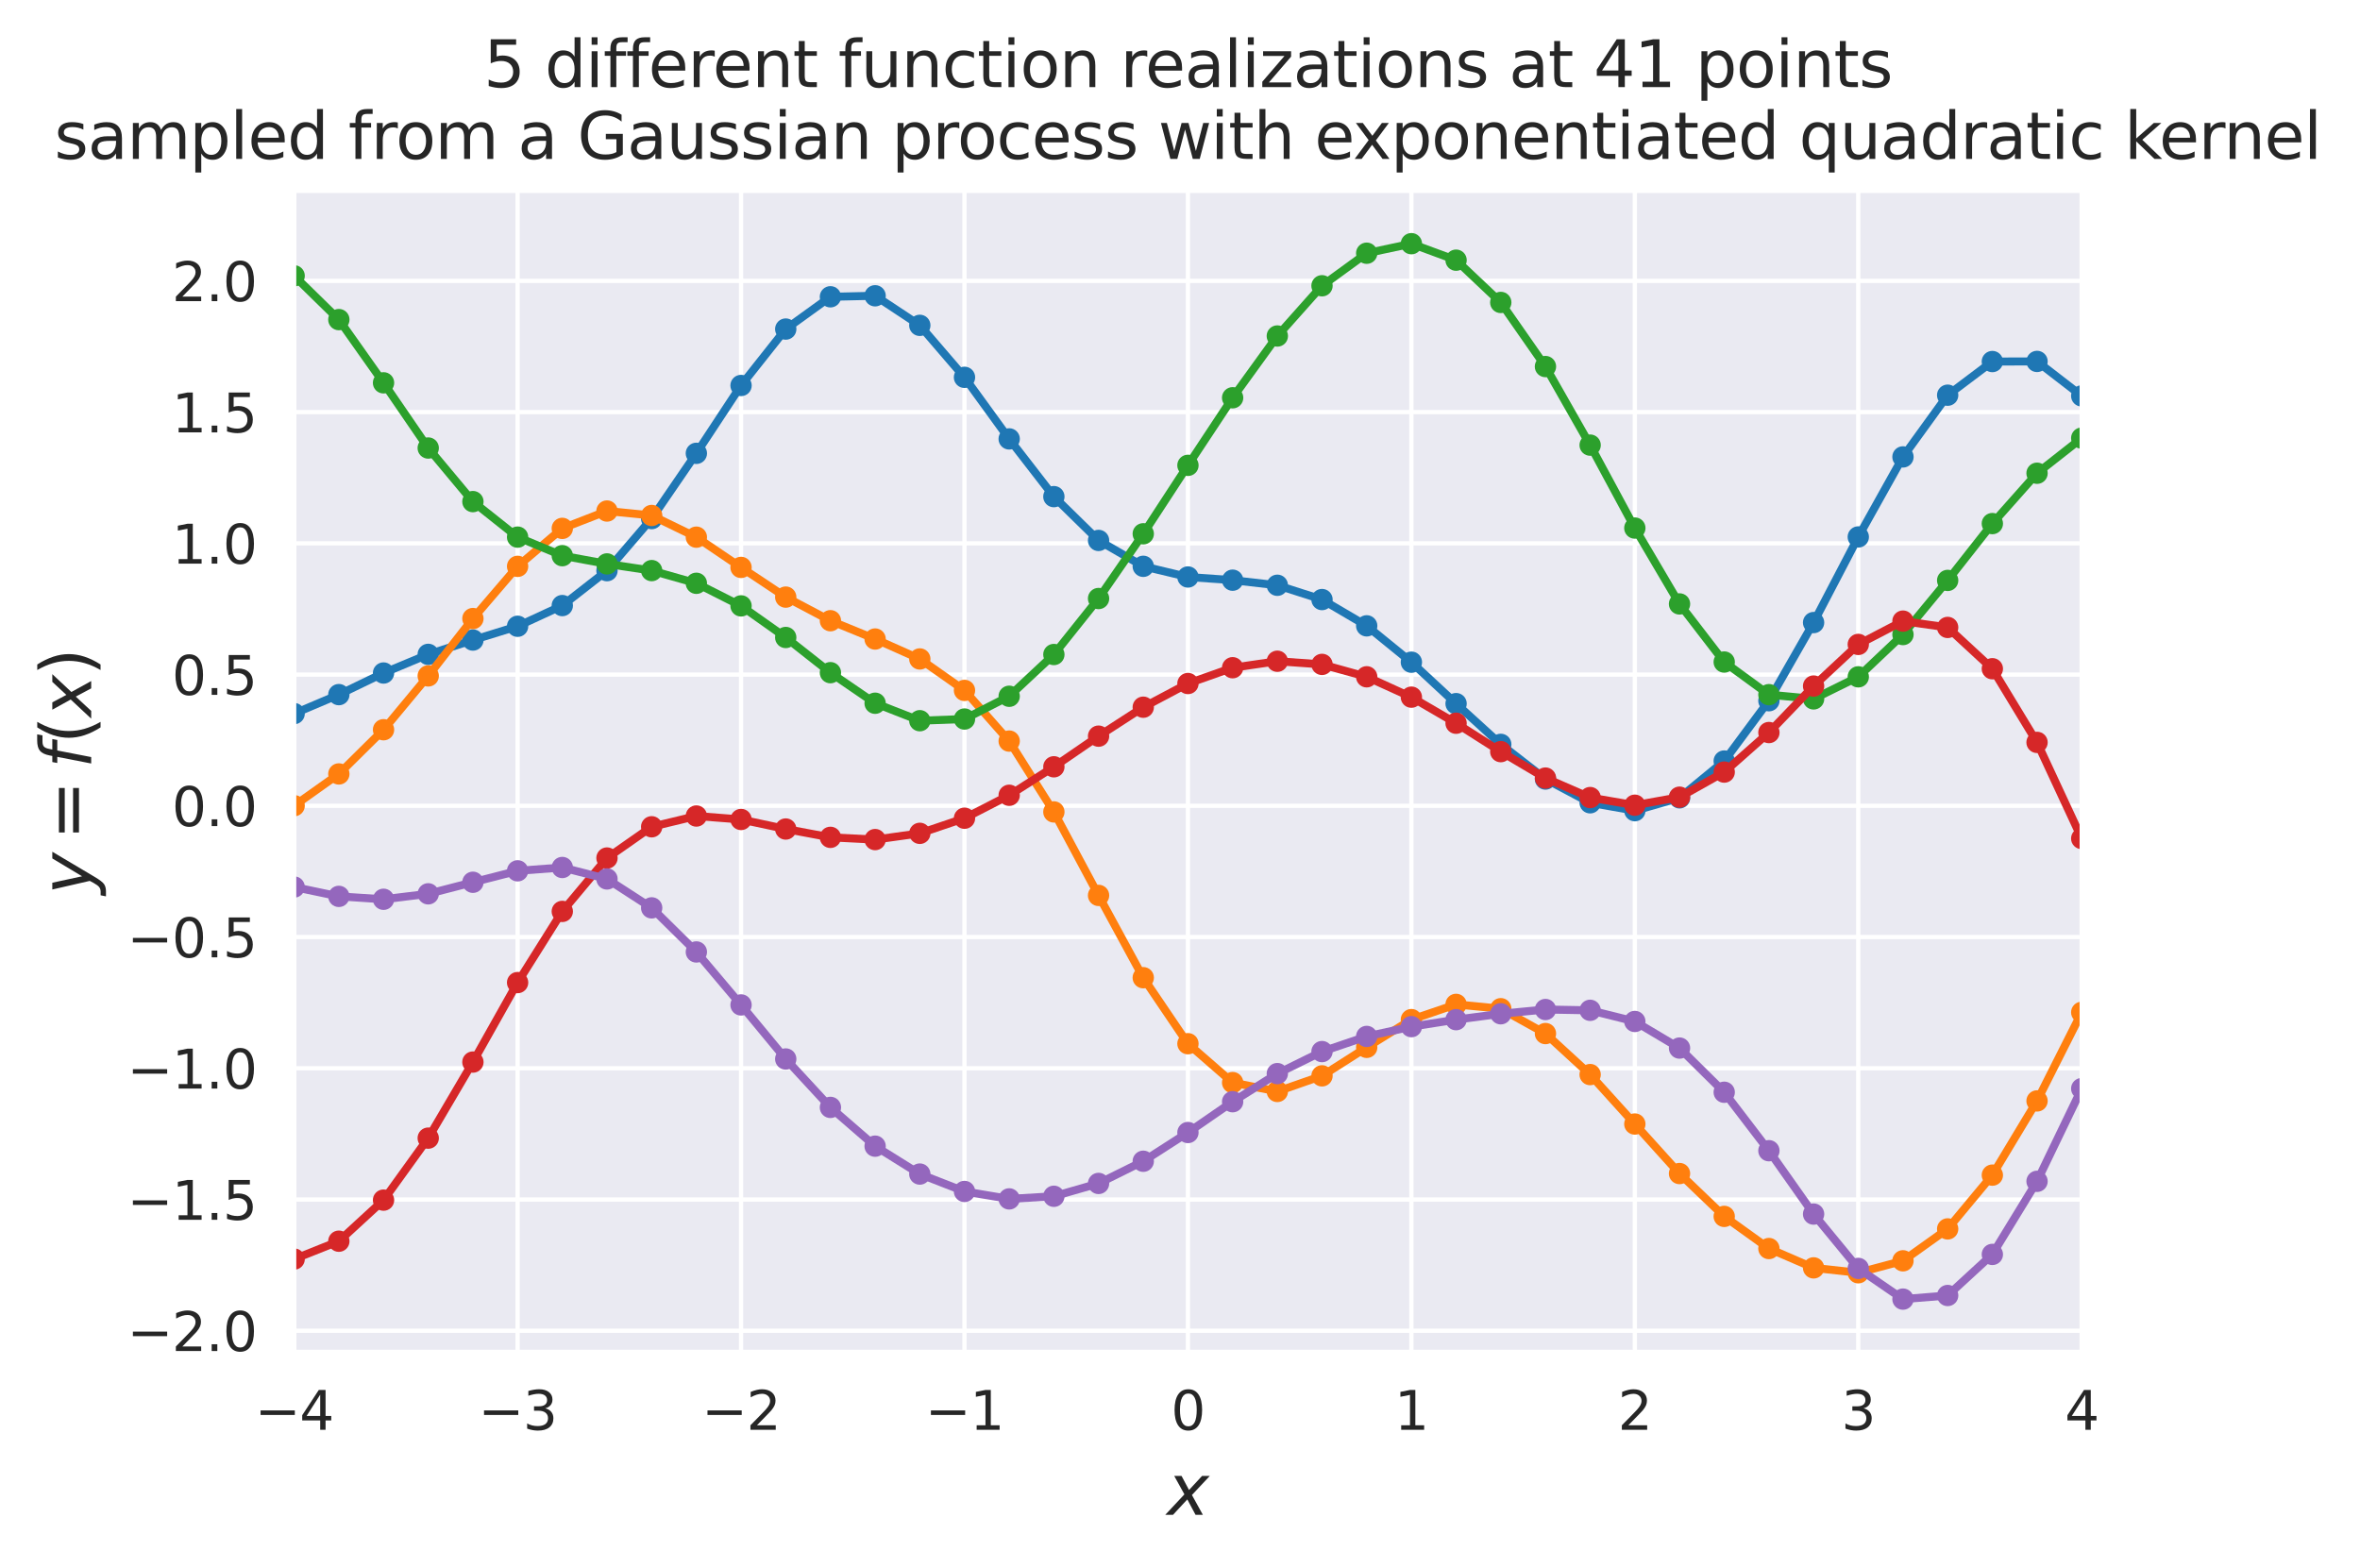 <?xml version="1.0" encoding="utf-8" standalone="no"?>
<!DOCTYPE svg PUBLIC "-//W3C//DTD SVG 1.1//EN"
  "http://www.w3.org/Graphics/SVG/1.1/DTD/svg11.dtd">
<svg height="293.655pt" version="1.1" viewBox="0 0 442.011 293.655" width="442.011pt" xmlns="http://www.w3.org/2000/svg" xmlns:xlink="http://www.w3.org/1999/xlink">
 <defs>
  <style type="text/css">*{stroke-linecap:butt;stroke-linejoin:round;}</style>
 </defs>
 <g id="figure_1">
  <g id="patch_1">
   <path d="M 0 293.655 
L 442.011 293.655 
L 442.011 0 
L 0 0 
z
" style="fill:#ffffff;"/>
  </g>
  <g id="axes_1">
   <g id="patch_2">
    <path d="M 55.093 253.196 
L 389.893 253.196 
L 389.893 35.755 
L 55.093 35.755 
z
" style="fill:#eaeaf2;"/>
   </g>
   <g id="matplotlib.axis_1">
    <g id="xtick_1">
     <g id="line2d_1">
      <path clip-path="url(#p1fde385984)" d="M 55.093 253.196 
L 55.093 35.755 
" style="fill:none;stroke:#ffffff;stroke-linecap:round;stroke-width:0.8;"/>
     </g>
     <g id="text_1">
      <!-- −4 -->
      <g style="fill:#262626;" transform="translate(47.722 267.794)scale(0.1 -0.1)">
       <defs>
        <path d="M 678 2272 
L 4684 2272 
L 4684 1741 
L 678 1741 
L 678 2272 
z
" id="DejaVuSans-2212" transform="scale(0.016)"/>
        <path d="M 2419 4116 
L 825 1625 
L 2419 1625 
L 2419 4116 
z
M 2253 4666 
L 3047 4666 
L 3047 1625 
L 3713 1625 
L 3713 1100 
L 3047 1100 
L 3047 0 
L 2419 0 
L 2419 1100 
L 313 1100 
L 313 1709 
L 2253 4666 
z
" id="DejaVuSans-34" transform="scale(0.016)"/>
       </defs>
       <use xlink:href="#DejaVuSans-2212"/>
       <use x="83.789" xlink:href="#DejaVuSans-34"/>
      </g>
     </g>
    </g>
    <g id="xtick_2">
     <g id="line2d_2">
      <path clip-path="url(#p1fde385984)" d="M 96.943 253.196 
L 96.943 35.755 
" style="fill:none;stroke:#ffffff;stroke-linecap:round;stroke-width:0.8;"/>
     </g>
     <g id="text_2">
      <!-- −3 -->
      <g style="fill:#262626;" transform="translate(89.572 267.794)scale(0.1 -0.1)">
       <defs>
        <path d="M 2597 2516 
Q 3050 2419 3304 2112 
Q 3559 1806 3559 1356 
Q 3559 666 3084 287 
Q 2609 -91 1734 -91 
Q 1441 -91 1130 -33 
Q 819 25 488 141 
L 488 750 
Q 750 597 1062 519 
Q 1375 441 1716 441 
Q 2309 441 2620 675 
Q 2931 909 2931 1356 
Q 2931 1769 2642 2001 
Q 2353 2234 1838 2234 
L 1294 2234 
L 1294 2753 
L 1863 2753 
Q 2328 2753 2575 2939 
Q 2822 3125 2822 3475 
Q 2822 3834 2567 4026 
Q 2313 4219 1838 4219 
Q 1578 4219 1281 4162 
Q 984 4106 628 3988 
L 628 4550 
Q 988 4650 1302 4700 
Q 1616 4750 1894 4750 
Q 2613 4750 3031 4423 
Q 3450 4097 3450 3541 
Q 3450 3153 3228 2886 
Q 3006 2619 2597 2516 
z
" id="DejaVuSans-33" transform="scale(0.016)"/>
       </defs>
       <use xlink:href="#DejaVuSans-2212"/>
       <use x="83.789" xlink:href="#DejaVuSans-33"/>
      </g>
     </g>
    </g>
    <g id="xtick_3">
     <g id="line2d_3">
      <path clip-path="url(#p1fde385984)" d="M 138.793 253.196 
L 138.793 35.755 
" style="fill:none;stroke:#ffffff;stroke-linecap:round;stroke-width:0.8;"/>
     </g>
     <g id="text_3">
      <!-- −2 -->
      <g style="fill:#262626;" transform="translate(131.422 267.794)scale(0.1 -0.1)">
       <defs>
        <path d="M 1228 531 
L 3431 531 
L 3431 0 
L 469 0 
L 469 531 
Q 828 903 1448 1529 
Q 2069 2156 2228 2338 
Q 2531 2678 2651 2914 
Q 2772 3150 2772 3378 
Q 2772 3750 2511 3984 
Q 2250 4219 1831 4219 
Q 1534 4219 1204 4116 
Q 875 4013 500 3803 
L 500 4441 
Q 881 4594 1212 4672 
Q 1544 4750 1819 4750 
Q 2544 4750 2975 4387 
Q 3406 4025 3406 3419 
Q 3406 3131 3298 2873 
Q 3191 2616 2906 2266 
Q 2828 2175 2409 1742 
Q 1991 1309 1228 531 
z
" id="DejaVuSans-32" transform="scale(0.016)"/>
       </defs>
       <use xlink:href="#DejaVuSans-2212"/>
       <use x="83.789" xlink:href="#DejaVuSans-32"/>
      </g>
     </g>
    </g>
    <g id="xtick_4">
     <g id="line2d_4">
      <path clip-path="url(#p1fde385984)" d="M 180.643 253.196 
L 180.643 35.755 
" style="fill:none;stroke:#ffffff;stroke-linecap:round;stroke-width:0.8;"/>
     </g>
     <g id="text_4">
      <!-- −1 -->
      <g style="fill:#262626;" transform="translate(173.272 267.794)scale(0.1 -0.1)">
       <defs>
        <path d="M 794 531 
L 1825 531 
L 1825 4091 
L 703 3866 
L 703 4441 
L 1819 4666 
L 2450 4666 
L 2450 531 
L 3481 531 
L 3481 0 
L 794 0 
L 794 531 
z
" id="DejaVuSans-31" transform="scale(0.016)"/>
       </defs>
       <use xlink:href="#DejaVuSans-2212"/>
       <use x="83.789" xlink:href="#DejaVuSans-31"/>
      </g>
     </g>
    </g>
    <g id="xtick_5">
     <g id="line2d_5">
      <path clip-path="url(#p1fde385984)" d="M 222.493 253.196 
L 222.493 35.755 
" style="fill:none;stroke:#ffffff;stroke-linecap:round;stroke-width:0.8;"/>
     </g>
     <g id="text_5">
      <!-- 0 -->
      <g style="fill:#262626;" transform="translate(219.312 267.794)scale(0.1 -0.1)">
       <defs>
        <path d="M 2034 4250 
Q 1547 4250 1301 3770 
Q 1056 3291 1056 2328 
Q 1056 1369 1301 889 
Q 1547 409 2034 409 
Q 2525 409 2770 889 
Q 3016 1369 3016 2328 
Q 3016 3291 2770 3770 
Q 2525 4250 2034 4250 
z
M 2034 4750 
Q 2819 4750 3233 4129 
Q 3647 3509 3647 2328 
Q 3647 1150 3233 529 
Q 2819 -91 2034 -91 
Q 1250 -91 836 529 
Q 422 1150 422 2328 
Q 422 3509 836 4129 
Q 1250 4750 2034 4750 
z
" id="DejaVuSans-30" transform="scale(0.016)"/>
       </defs>
       <use xlink:href="#DejaVuSans-30"/>
      </g>
     </g>
    </g>
    <g id="xtick_6">
     <g id="line2d_6">
      <path clip-path="url(#p1fde385984)" d="M 264.343 253.196 
L 264.343 35.755 
" style="fill:none;stroke:#ffffff;stroke-linecap:round;stroke-width:0.8;"/>
     </g>
     <g id="text_6">
      <!-- 1 -->
      <g style="fill:#262626;" transform="translate(261.162 267.794)scale(0.1 -0.1)">
       <use xlink:href="#DejaVuSans-31"/>
      </g>
     </g>
    </g>
    <g id="xtick_7">
     <g id="line2d_7">
      <path clip-path="url(#p1fde385984)" d="M 306.193 253.196 
L 306.193 35.755 
" style="fill:none;stroke:#ffffff;stroke-linecap:round;stroke-width:0.8;"/>
     </g>
     <g id="text_7">
      <!-- 2 -->
      <g style="fill:#262626;" transform="translate(303.012 267.794)scale(0.1 -0.1)">
       <use xlink:href="#DejaVuSans-32"/>
      </g>
     </g>
    </g>
    <g id="xtick_8">
     <g id="line2d_8">
      <path clip-path="url(#p1fde385984)" d="M 348.043 253.196 
L 348.043 35.755 
" style="fill:none;stroke:#ffffff;stroke-linecap:round;stroke-width:0.8;"/>
     </g>
     <g id="text_8">
      <!-- 3 -->
      <g style="fill:#262626;" transform="translate(344.862 267.794)scale(0.1 -0.1)">
       <use xlink:href="#DejaVuSans-33"/>
      </g>
     </g>
    </g>
    <g id="xtick_9">
     <g id="line2d_9">
      <path clip-path="url(#p1fde385984)" d="M 389.893 253.196 
L 389.893 35.755 
" style="fill:none;stroke:#ffffff;stroke-linecap:round;stroke-width:0.8;"/>
     </g>
     <g id="text_9">
      <!-- 4 -->
      <g style="fill:#262626;" transform="translate(386.712 267.794)scale(0.1 -0.1)">
       <use xlink:href="#DejaVuSans-34"/>
      </g>
     </g>
    </g>
    <g id="text_10">
     <!-- $x$ -->
     <g style="fill:#262626;" transform="translate(218.593 283.752)scale(0.13 -0.13)">
      <defs>
       <path d="M 3841 3500 
L 2234 1784 
L 3219 0 
L 2559 0 
L 1819 1388 
L 531 0 
L -166 0 
L 1556 1844 
L 641 3500 
L 1300 3500 
L 1972 2234 
L 3144 3500 
L 3841 3500 
z
" id="DejaVuSans-Oblique-78" transform="scale(0.016)"/>
      </defs>
      <use transform="translate(0 0.312)" xlink:href="#DejaVuSans-Oblique-78"/>
     </g>
    </g>
   </g>
   <g id="matplotlib.axis_2">
    <g id="ytick_1">
     <g id="line2d_10">
      <path clip-path="url(#p1fde385984)" d="M 55.093 249.235 
L 389.893 249.235 
" style="fill:none;stroke:#ffffff;stroke-linecap:round;stroke-width:0.8;"/>
     </g>
     <g id="text_11">
      <!-- −2.0 -->
      <g style="fill:#262626;" transform="translate(23.81 253.034)scale(0.1 -0.1)">
       <defs>
        <path d="M 684 794 
L 1344 794 
L 1344 0 
L 684 0 
L 684 794 
z
" id="DejaVuSans-2e" transform="scale(0.016)"/>
       </defs>
       <use xlink:href="#DejaVuSans-2212"/>
       <use x="83.789" xlink:href="#DejaVuSans-32"/>
       <use x="147.412" xlink:href="#DejaVuSans-2e"/>
       <use x="179.199" xlink:href="#DejaVuSans-30"/>
      </g>
     </g>
    </g>
    <g id="ytick_2">
     <g id="line2d_11">
      <path clip-path="url(#p1fde385984)" d="M 55.093 224.656 
L 389.893 224.656 
" style="fill:none;stroke:#ffffff;stroke-linecap:round;stroke-width:0.8;"/>
     </g>
     <g id="text_12">
      <!-- −1.5 -->
      <g style="fill:#262626;" transform="translate(23.81 228.455)scale(0.1 -0.1)">
       <defs>
        <path d="M 691 4666 
L 3169 4666 
L 3169 4134 
L 1269 4134 
L 1269 2991 
Q 1406 3038 1543 3061 
Q 1681 3084 1819 3084 
Q 2600 3084 3056 2656 
Q 3513 2228 3513 1497 
Q 3513 744 3044 326 
Q 2575 -91 1722 -91 
Q 1428 -91 1123 -41 
Q 819 9 494 109 
L 494 744 
Q 775 591 1075 516 
Q 1375 441 1709 441 
Q 2250 441 2565 725 
Q 2881 1009 2881 1497 
Q 2881 1984 2565 2268 
Q 2250 2553 1709 2553 
Q 1456 2553 1204 2497 
Q 953 2441 691 2322 
L 691 4666 
z
" id="DejaVuSans-35" transform="scale(0.016)"/>
       </defs>
       <use xlink:href="#DejaVuSans-2212"/>
       <use x="83.789" xlink:href="#DejaVuSans-31"/>
       <use x="147.412" xlink:href="#DejaVuSans-2e"/>
       <use x="179.199" xlink:href="#DejaVuSans-35"/>
      </g>
     </g>
    </g>
    <g id="ytick_3">
     <g id="line2d_12">
      <path clip-path="url(#p1fde385984)" d="M 55.093 200.077 
L 389.893 200.077 
" style="fill:none;stroke:#ffffff;stroke-linecap:round;stroke-width:0.8;"/>
     </g>
     <g id="text_13">
      <!-- −1.0 -->
      <g style="fill:#262626;" transform="translate(23.81 203.876)scale(0.1 -0.1)">
       <use xlink:href="#DejaVuSans-2212"/>
       <use x="83.789" xlink:href="#DejaVuSans-31"/>
       <use x="147.412" xlink:href="#DejaVuSans-2e"/>
       <use x="179.199" xlink:href="#DejaVuSans-30"/>
      </g>
     </g>
    </g>
    <g id="ytick_4">
     <g id="line2d_13">
      <path clip-path="url(#p1fde385984)" d="M 55.093 175.498 
L 389.893 175.498 
" style="fill:none;stroke:#ffffff;stroke-linecap:round;stroke-width:0.8;"/>
     </g>
     <g id="text_14">
      <!-- −0.5 -->
      <g style="fill:#262626;" transform="translate(23.81 179.298)scale(0.1 -0.1)">
       <use xlink:href="#DejaVuSans-2212"/>
       <use x="83.789" xlink:href="#DejaVuSans-30"/>
       <use x="147.412" xlink:href="#DejaVuSans-2e"/>
       <use x="179.199" xlink:href="#DejaVuSans-35"/>
      </g>
     </g>
    </g>
    <g id="ytick_5">
     <g id="line2d_14">
      <path clip-path="url(#p1fde385984)" d="M 55.093 150.919 
L 389.893 150.919 
" style="fill:none;stroke:#ffffff;stroke-linecap:round;stroke-width:0.8;"/>
     </g>
     <g id="text_15">
      <!-- 0.0 -->
      <g style="fill:#262626;" transform="translate(32.19 154.719)scale(0.1 -0.1)">
       <use xlink:href="#DejaVuSans-30"/>
       <use x="63.623" xlink:href="#DejaVuSans-2e"/>
       <use x="95.41" xlink:href="#DejaVuSans-30"/>
      </g>
     </g>
    </g>
    <g id="ytick_6">
     <g id="line2d_15">
      <path clip-path="url(#p1fde385984)" d="M 55.093 126.341 
L 389.893 126.341 
" style="fill:none;stroke:#ffffff;stroke-linecap:round;stroke-width:0.8;"/>
     </g>
     <g id="text_16">
      <!-- 0.5 -->
      <g style="fill:#262626;" transform="translate(32.19 130.14)scale(0.1 -0.1)">
       <use xlink:href="#DejaVuSans-30"/>
       <use x="63.623" xlink:href="#DejaVuSans-2e"/>
       <use x="95.41" xlink:href="#DejaVuSans-35"/>
      </g>
     </g>
    </g>
    <g id="ytick_7">
     <g id="line2d_16">
      <path clip-path="url(#p1fde385984)" d="M 55.093 101.762 
L 389.893 101.762 
" style="fill:none;stroke:#ffffff;stroke-linecap:round;stroke-width:0.8;"/>
     </g>
     <g id="text_17">
      <!-- 1.0 -->
      <g style="fill:#262626;" transform="translate(32.19 105.561)scale(0.1 -0.1)">
       <use xlink:href="#DejaVuSans-31"/>
       <use x="63.623" xlink:href="#DejaVuSans-2e"/>
       <use x="95.41" xlink:href="#DejaVuSans-30"/>
      </g>
     </g>
    </g>
    <g id="ytick_8">
     <g id="line2d_17">
      <path clip-path="url(#p1fde385984)" d="M 55.093 77.183 
L 389.893 77.183 
" style="fill:none;stroke:#ffffff;stroke-linecap:round;stroke-width:0.8;"/>
     </g>
     <g id="text_18">
      <!-- 1.5 -->
      <g style="fill:#262626;" transform="translate(32.19 80.982)scale(0.1 -0.1)">
       <use xlink:href="#DejaVuSans-31"/>
       <use x="63.623" xlink:href="#DejaVuSans-2e"/>
       <use x="95.41" xlink:href="#DejaVuSans-35"/>
      </g>
     </g>
    </g>
    <g id="ytick_9">
     <g id="line2d_18">
      <path clip-path="url(#p1fde385984)" d="M 55.093 52.604 
L 389.893 52.604 
" style="fill:none;stroke:#ffffff;stroke-linecap:round;stroke-width:0.8;"/>
     </g>
     <g id="text_19">
      <!-- 2.0 -->
      <g style="fill:#262626;" transform="translate(32.19 56.403)scale(0.1 -0.1)">
       <use xlink:href="#DejaVuSans-32"/>
       <use x="63.623" xlink:href="#DejaVuSans-2e"/>
       <use x="95.41" xlink:href="#DejaVuSans-30"/>
      </g>
     </g>
    </g>
    <g id="text_20">
     <!-- $y = f(x)$ -->
     <g style="fill:#262626;" transform="translate(17.08 167.55)rotate(-90)scale(0.13 -0.13)">
      <defs>
       <path d="M 1588 -325 
Q 1188 -997 936 -1164 
Q 684 -1331 294 -1331 
L -159 -1331 
L -63 -850 
L 269 -850 
Q 509 -850 678 -719 
Q 847 -588 1056 -206 
L 1234 128 
L 459 3500 
L 1069 3500 
L 1650 819 
L 3256 3500 
L 3859 3500 
L 1588 -325 
z
" id="DejaVuSans-Oblique-79" transform="scale(0.016)"/>
       <path d="M 678 2906 
L 4684 2906 
L 4684 2381 
L 678 2381 
L 678 2906 
z
M 678 1631 
L 4684 1631 
L 4684 1100 
L 678 1100 
L 678 1631 
z
" id="DejaVuSans-3d" transform="scale(0.016)"/>
       <path d="M 3059 4863 
L 2969 4384 
L 2419 4384 
Q 2106 4384 1964 4261 
Q 1822 4138 1753 3809 
L 1691 3500 
L 2638 3500 
L 2553 3053 
L 1606 3053 
L 1013 0 
L 434 0 
L 1031 3053 
L 481 3053 
L 563 3500 
L 1113 3500 
L 1159 3744 
Q 1278 4363 1576 4613 
Q 1875 4863 2516 4863 
L 3059 4863 
z
" id="DejaVuSans-Oblique-66" transform="scale(0.016)"/>
       <path d="M 1984 4856 
Q 1566 4138 1362 3434 
Q 1159 2731 1159 2009 
Q 1159 1288 1364 580 
Q 1569 -128 1984 -844 
L 1484 -844 
Q 1016 -109 783 600 
Q 550 1309 550 2009 
Q 550 2706 781 3412 
Q 1013 4119 1484 4856 
L 1984 4856 
z
" id="DejaVuSans-28" transform="scale(0.016)"/>
       <path d="M 513 4856 
L 1013 4856 
Q 1481 4119 1714 3412 
Q 1947 2706 1947 2009 
Q 1947 1309 1714 600 
Q 1481 -109 1013 -844 
L 513 -844 
Q 928 -128 1133 580 
Q 1338 1288 1338 2009 
Q 1338 2731 1133 3434 
Q 928 4138 513 4856 
z
" id="DejaVuSans-29" transform="scale(0.016)"/>
      </defs>
      <use transform="translate(0 0.016)" xlink:href="#DejaVuSans-Oblique-79"/>
      <use transform="translate(78.662 0.016)" xlink:href="#DejaVuSans-3d"/>
      <use transform="translate(181.934 0.016)" xlink:href="#DejaVuSans-Oblique-66"/>
      <use transform="translate(217.139 0.016)" xlink:href="#DejaVuSans-28"/>
      <use transform="translate(256.152 0.016)" xlink:href="#DejaVuSans-Oblique-78"/>
      <use transform="translate(315.332 0.016)" xlink:href="#DejaVuSans-29"/>
     </g>
    </g>
   </g>
   <g id="line2d_19">
    <path clip-path="url(#p1fde385984)" d="M 55.093 133.648 
L 63.463 130.095 
L 71.833 126.05 
L 80.203 122.557 
L 88.573 119.875 
L 96.943 117.293 
L 105.313 113.418 
L 113.683 106.881 
L 122.053 97.127 
L 130.423 84.904 
L 138.793 72.197 
L 147.163 61.631 
L 155.533 55.586 
L 163.903 55.398 
L 172.273 60.934 
L 180.643 70.669 
L 189.013 82.202 
L 197.383 93.014 
L 205.753 101.219 
L 214.123 106.066 
L 222.493 108.064 
L 230.863 108.663 
L 239.233 109.616 
L 247.603 112.292 
L 255.973 117.215 
L 264.343 124.022 
L 272.713 131.784 
L 281.083 139.412 
L 289.453 145.907 
L 297.823 150.356 
L 306.193 151.832 
L 314.563 149.428 
L 322.933 142.535 
L 331.303 131.242 
L 339.673 116.602 
L 348.043 100.564 
L 356.413 85.575 
L 364.783 74.016 
L 373.153 67.714 
L 381.523 67.691 
L 389.893 74.15 
" style="fill:none;stroke:#1f77b4;stroke-linecap:round;stroke-width:1.5;"/>
    <defs>
     <path d="M 0 1.5 
C 0.398 1.5 0.779 1.342 1.061 1.061 
C 1.342 0.779 1.5 0.398 1.5 0 
C 1.5 -0.398 1.342 -0.779 1.061 -1.061 
C 0.779 -1.342 0.398 -1.5 0 -1.5 
C -0.398 -1.5 -0.779 -1.342 -1.061 -1.061 
C -1.342 -0.779 -1.5 -0.398 -1.5 0 
C -1.5 0.398 -1.342 0.779 -1.061 1.061 
C -0.779 1.342 -0.398 1.5 0 1.5 
z
" id="m602424969d" style="stroke:#1f77b4;"/>
    </defs>
    <g clip-path="url(#p1fde385984)">
     <use style="fill:#1f77b4;stroke:#1f77b4;" x="55.093" xlink:href="#m602424969d" y="133.648"/>
     <use style="fill:#1f77b4;stroke:#1f77b4;" x="63.463" xlink:href="#m602424969d" y="130.095"/>
     <use style="fill:#1f77b4;stroke:#1f77b4;" x="71.833" xlink:href="#m602424969d" y="126.05"/>
     <use style="fill:#1f77b4;stroke:#1f77b4;" x="80.203" xlink:href="#m602424969d" y="122.557"/>
     <use style="fill:#1f77b4;stroke:#1f77b4;" x="88.573" xlink:href="#m602424969d" y="119.875"/>
     <use style="fill:#1f77b4;stroke:#1f77b4;" x="96.943" xlink:href="#m602424969d" y="117.293"/>
     <use style="fill:#1f77b4;stroke:#1f77b4;" x="105.313" xlink:href="#m602424969d" y="113.418"/>
     <use style="fill:#1f77b4;stroke:#1f77b4;" x="113.683" xlink:href="#m602424969d" y="106.881"/>
     <use style="fill:#1f77b4;stroke:#1f77b4;" x="122.053" xlink:href="#m602424969d" y="97.127"/>
     <use style="fill:#1f77b4;stroke:#1f77b4;" x="130.423" xlink:href="#m602424969d" y="84.904"/>
     <use style="fill:#1f77b4;stroke:#1f77b4;" x="138.793" xlink:href="#m602424969d" y="72.197"/>
     <use style="fill:#1f77b4;stroke:#1f77b4;" x="147.163" xlink:href="#m602424969d" y="61.631"/>
     <use style="fill:#1f77b4;stroke:#1f77b4;" x="155.533" xlink:href="#m602424969d" y="55.586"/>
     <use style="fill:#1f77b4;stroke:#1f77b4;" x="163.903" xlink:href="#m602424969d" y="55.398"/>
     <use style="fill:#1f77b4;stroke:#1f77b4;" x="172.273" xlink:href="#m602424969d" y="60.934"/>
     <use style="fill:#1f77b4;stroke:#1f77b4;" x="180.643" xlink:href="#m602424969d" y="70.669"/>
     <use style="fill:#1f77b4;stroke:#1f77b4;" x="189.013" xlink:href="#m602424969d" y="82.202"/>
     <use style="fill:#1f77b4;stroke:#1f77b4;" x="197.383" xlink:href="#m602424969d" y="93.014"/>
     <use style="fill:#1f77b4;stroke:#1f77b4;" x="205.753" xlink:href="#m602424969d" y="101.219"/>
     <use style="fill:#1f77b4;stroke:#1f77b4;" x="214.123" xlink:href="#m602424969d" y="106.066"/>
     <use style="fill:#1f77b4;stroke:#1f77b4;" x="222.493" xlink:href="#m602424969d" y="108.064"/>
     <use style="fill:#1f77b4;stroke:#1f77b4;" x="230.863" xlink:href="#m602424969d" y="108.663"/>
     <use style="fill:#1f77b4;stroke:#1f77b4;" x="239.233" xlink:href="#m602424969d" y="109.616"/>
     <use style="fill:#1f77b4;stroke:#1f77b4;" x="247.603" xlink:href="#m602424969d" y="112.292"/>
     <use style="fill:#1f77b4;stroke:#1f77b4;" x="255.973" xlink:href="#m602424969d" y="117.215"/>
     <use style="fill:#1f77b4;stroke:#1f77b4;" x="264.343" xlink:href="#m602424969d" y="124.022"/>
     <use style="fill:#1f77b4;stroke:#1f77b4;" x="272.713" xlink:href="#m602424969d" y="131.784"/>
     <use style="fill:#1f77b4;stroke:#1f77b4;" x="281.083" xlink:href="#m602424969d" y="139.412"/>
     <use style="fill:#1f77b4;stroke:#1f77b4;" x="289.453" xlink:href="#m602424969d" y="145.907"/>
     <use style="fill:#1f77b4;stroke:#1f77b4;" x="297.823" xlink:href="#m602424969d" y="150.356"/>
     <use style="fill:#1f77b4;stroke:#1f77b4;" x="306.193" xlink:href="#m602424969d" y="151.832"/>
     <use style="fill:#1f77b4;stroke:#1f77b4;" x="314.563" xlink:href="#m602424969d" y="149.428"/>
     <use style="fill:#1f77b4;stroke:#1f77b4;" x="322.933" xlink:href="#m602424969d" y="142.535"/>
     <use style="fill:#1f77b4;stroke:#1f77b4;" x="331.303" xlink:href="#m602424969d" y="131.242"/>
     <use style="fill:#1f77b4;stroke:#1f77b4;" x="339.673" xlink:href="#m602424969d" y="116.602"/>
     <use style="fill:#1f77b4;stroke:#1f77b4;" x="348.043" xlink:href="#m602424969d" y="100.564"/>
     <use style="fill:#1f77b4;stroke:#1f77b4;" x="356.413" xlink:href="#m602424969d" y="85.575"/>
     <use style="fill:#1f77b4;stroke:#1f77b4;" x="364.783" xlink:href="#m602424969d" y="74.016"/>
     <use style="fill:#1f77b4;stroke:#1f77b4;" x="373.153" xlink:href="#m602424969d" y="67.714"/>
     <use style="fill:#1f77b4;stroke:#1f77b4;" x="381.523" xlink:href="#m602424969d" y="67.691"/>
     <use style="fill:#1f77b4;stroke:#1f77b4;" x="389.893" xlink:href="#m602424969d" y="74.15"/>
    </g>
   </g>
   <g id="line2d_20">
    <path clip-path="url(#p1fde385984)" d="M 55.093 150.898 
L 63.463 144.952 
L 71.833 136.671 
L 80.203 126.592 
L 88.573 115.85 
L 96.943 106.073 
L 105.313 98.961 
L 113.683 95.71 
L 122.053 96.545 
L 130.423 100.606 
L 138.793 106.271 
L 147.163 111.833 
L 155.533 116.255 
L 163.903 119.682 
L 172.273 123.415 
L 180.643 129.306 
L 189.013 138.798 
L 197.383 152.067 
L 205.753 167.703 
L 214.123 183.115 
L 222.493 195.476 
L 230.863 202.759 
L 239.233 204.42 
L 247.603 201.497 
L 255.973 196.158 
L 264.343 190.961 
L 272.713 188.113 
L 281.083 188.922 
L 289.453 193.576 
L 297.823 201.258 
L 306.193 210.521 
L 314.563 219.794 
L 322.933 227.821 
L 331.303 233.839 
L 339.673 237.46 
L 348.043 238.379 
L 356.413 236.138 
L 364.783 230.163 
L 373.153 220.092 
L 381.523 206.193 
L 389.893 189.6 
" style="fill:none;stroke:#ff7f0e;stroke-linecap:round;stroke-width:1.5;"/>
    <defs>
     <path d="M 0 1.5 
C 0.398 1.5 0.779 1.342 1.061 1.061 
C 1.342 0.779 1.5 0.398 1.5 0 
C 1.5 -0.398 1.342 -0.779 1.061 -1.061 
C 0.779 -1.342 0.398 -1.5 0 -1.5 
C -0.398 -1.5 -0.779 -1.342 -1.061 -1.061 
C -1.342 -0.779 -1.5 -0.398 -1.5 0 
C -1.5 0.398 -1.342 0.779 -1.061 1.061 
C -0.779 1.342 -0.398 1.5 0 1.5 
z
" id="mc0665604f2" style="stroke:#ff7f0e;"/>
    </defs>
    <g clip-path="url(#p1fde385984)">
     <use style="fill:#ff7f0e;stroke:#ff7f0e;" x="55.093" xlink:href="#mc0665604f2" y="150.898"/>
     <use style="fill:#ff7f0e;stroke:#ff7f0e;" x="63.463" xlink:href="#mc0665604f2" y="144.952"/>
     <use style="fill:#ff7f0e;stroke:#ff7f0e;" x="71.833" xlink:href="#mc0665604f2" y="136.671"/>
     <use style="fill:#ff7f0e;stroke:#ff7f0e;" x="80.203" xlink:href="#mc0665604f2" y="126.592"/>
     <use style="fill:#ff7f0e;stroke:#ff7f0e;" x="88.573" xlink:href="#mc0665604f2" y="115.85"/>
     <use style="fill:#ff7f0e;stroke:#ff7f0e;" x="96.943" xlink:href="#mc0665604f2" y="106.073"/>
     <use style="fill:#ff7f0e;stroke:#ff7f0e;" x="105.313" xlink:href="#mc0665604f2" y="98.961"/>
     <use style="fill:#ff7f0e;stroke:#ff7f0e;" x="113.683" xlink:href="#mc0665604f2" y="95.71"/>
     <use style="fill:#ff7f0e;stroke:#ff7f0e;" x="122.053" xlink:href="#mc0665604f2" y="96.545"/>
     <use style="fill:#ff7f0e;stroke:#ff7f0e;" x="130.423" xlink:href="#mc0665604f2" y="100.606"/>
     <use style="fill:#ff7f0e;stroke:#ff7f0e;" x="138.793" xlink:href="#mc0665604f2" y="106.271"/>
     <use style="fill:#ff7f0e;stroke:#ff7f0e;" x="147.163" xlink:href="#mc0665604f2" y="111.833"/>
     <use style="fill:#ff7f0e;stroke:#ff7f0e;" x="155.533" xlink:href="#mc0665604f2" y="116.255"/>
     <use style="fill:#ff7f0e;stroke:#ff7f0e;" x="163.903" xlink:href="#mc0665604f2" y="119.682"/>
     <use style="fill:#ff7f0e;stroke:#ff7f0e;" x="172.273" xlink:href="#mc0665604f2" y="123.415"/>
     <use style="fill:#ff7f0e;stroke:#ff7f0e;" x="180.643" xlink:href="#mc0665604f2" y="129.306"/>
     <use style="fill:#ff7f0e;stroke:#ff7f0e;" x="189.013" xlink:href="#mc0665604f2" y="138.798"/>
     <use style="fill:#ff7f0e;stroke:#ff7f0e;" x="197.383" xlink:href="#mc0665604f2" y="152.067"/>
     <use style="fill:#ff7f0e;stroke:#ff7f0e;" x="205.753" xlink:href="#mc0665604f2" y="167.703"/>
     <use style="fill:#ff7f0e;stroke:#ff7f0e;" x="214.123" xlink:href="#mc0665604f2" y="183.115"/>
     <use style="fill:#ff7f0e;stroke:#ff7f0e;" x="222.493" xlink:href="#mc0665604f2" y="195.476"/>
     <use style="fill:#ff7f0e;stroke:#ff7f0e;" x="230.863" xlink:href="#mc0665604f2" y="202.759"/>
     <use style="fill:#ff7f0e;stroke:#ff7f0e;" x="239.233" xlink:href="#mc0665604f2" y="204.42"/>
     <use style="fill:#ff7f0e;stroke:#ff7f0e;" x="247.603" xlink:href="#mc0665604f2" y="201.497"/>
     <use style="fill:#ff7f0e;stroke:#ff7f0e;" x="255.973" xlink:href="#mc0665604f2" y="196.158"/>
     <use style="fill:#ff7f0e;stroke:#ff7f0e;" x="264.343" xlink:href="#mc0665604f2" y="190.961"/>
     <use style="fill:#ff7f0e;stroke:#ff7f0e;" x="272.713" xlink:href="#mc0665604f2" y="188.113"/>
     <use style="fill:#ff7f0e;stroke:#ff7f0e;" x="281.083" xlink:href="#mc0665604f2" y="188.922"/>
     <use style="fill:#ff7f0e;stroke:#ff7f0e;" x="289.453" xlink:href="#mc0665604f2" y="193.576"/>
     <use style="fill:#ff7f0e;stroke:#ff7f0e;" x="297.823" xlink:href="#mc0665604f2" y="201.258"/>
     <use style="fill:#ff7f0e;stroke:#ff7f0e;" x="306.193" xlink:href="#mc0665604f2" y="210.521"/>
     <use style="fill:#ff7f0e;stroke:#ff7f0e;" x="314.563" xlink:href="#mc0665604f2" y="219.794"/>
     <use style="fill:#ff7f0e;stroke:#ff7f0e;" x="322.933" xlink:href="#mc0665604f2" y="227.821"/>
     <use style="fill:#ff7f0e;stroke:#ff7f0e;" x="331.303" xlink:href="#mc0665604f2" y="233.839"/>
     <use style="fill:#ff7f0e;stroke:#ff7f0e;" x="339.673" xlink:href="#mc0665604f2" y="237.46"/>
     <use style="fill:#ff7f0e;stroke:#ff7f0e;" x="348.043" xlink:href="#mc0665604f2" y="238.379"/>
     <use style="fill:#ff7f0e;stroke:#ff7f0e;" x="356.413" xlink:href="#mc0665604f2" y="236.138"/>
     <use style="fill:#ff7f0e;stroke:#ff7f0e;" x="364.783" xlink:href="#mc0665604f2" y="230.163"/>
     <use style="fill:#ff7f0e;stroke:#ff7f0e;" x="373.153" xlink:href="#mc0665604f2" y="220.092"/>
     <use style="fill:#ff7f0e;stroke:#ff7f0e;" x="381.523" xlink:href="#mc0665604f2" y="206.193"/>
     <use style="fill:#ff7f0e;stroke:#ff7f0e;" x="389.893" xlink:href="#mc0665604f2" y="189.6"/>
    </g>
   </g>
   <g id="line2d_21">
    <path clip-path="url(#p1fde385984)" d="M 55.093 51.659 
L 63.463 59.857 
L 71.833 71.7 
L 80.203 83.911 
L 88.573 93.946 
L 96.943 100.597 
L 105.313 104.074 
L 113.683 105.616 
L 122.053 106.867 
L 130.423 109.244 
L 138.793 113.476 
L 147.163 119.394 
L 155.533 125.985 
L 163.903 131.709 
L 172.273 134.981 
L 180.643 134.669 
L 189.013 130.404 
L 197.383 122.584 
L 205.753 112.098 
L 214.123 99.974 
L 222.493 87.154 
L 230.863 74.499 
L 239.233 62.93 
L 247.603 53.521 
L 255.973 47.425 
L 264.343 45.639 
L 272.713 48.729 
L 281.083 56.645 
L 289.453 68.652 
L 297.823 83.367 
L 306.193 98.901 
L 314.563 113.111 
L 322.933 123.991 
L 331.303 130.104 
L 339.673 130.897 
L 348.043 126.764 
L 356.413 118.845 
L 364.783 108.707 
L 373.153 98.063 
L 381.523 88.632 
L 389.893 82.058 
" style="fill:none;stroke:#2ca02c;stroke-linecap:round;stroke-width:1.5;"/>
    <defs>
     <path d="M 0 1.5 
C 0.398 1.5 0.779 1.342 1.061 1.061 
C 1.342 0.779 1.5 0.398 1.5 0 
C 1.5 -0.398 1.342 -0.779 1.061 -1.061 
C 0.779 -1.342 0.398 -1.5 0 -1.5 
C -0.398 -1.5 -0.779 -1.342 -1.061 -1.061 
C -1.342 -0.779 -1.5 -0.398 -1.5 0 
C -1.5 0.398 -1.342 0.779 -1.061 1.061 
C -0.779 1.342 -0.398 1.5 0 1.5 
z
" id="m0364d2f096" style="stroke:#2ca02c;"/>
    </defs>
    <g clip-path="url(#p1fde385984)">
     <use style="fill:#2ca02c;stroke:#2ca02c;" x="55.093" xlink:href="#m0364d2f096" y="51.659"/>
     <use style="fill:#2ca02c;stroke:#2ca02c;" x="63.463" xlink:href="#m0364d2f096" y="59.857"/>
     <use style="fill:#2ca02c;stroke:#2ca02c;" x="71.833" xlink:href="#m0364d2f096" y="71.7"/>
     <use style="fill:#2ca02c;stroke:#2ca02c;" x="80.203" xlink:href="#m0364d2f096" y="83.911"/>
     <use style="fill:#2ca02c;stroke:#2ca02c;" x="88.573" xlink:href="#m0364d2f096" y="93.946"/>
     <use style="fill:#2ca02c;stroke:#2ca02c;" x="96.943" xlink:href="#m0364d2f096" y="100.597"/>
     <use style="fill:#2ca02c;stroke:#2ca02c;" x="105.313" xlink:href="#m0364d2f096" y="104.074"/>
     <use style="fill:#2ca02c;stroke:#2ca02c;" x="113.683" xlink:href="#m0364d2f096" y="105.616"/>
     <use style="fill:#2ca02c;stroke:#2ca02c;" x="122.053" xlink:href="#m0364d2f096" y="106.867"/>
     <use style="fill:#2ca02c;stroke:#2ca02c;" x="130.423" xlink:href="#m0364d2f096" y="109.244"/>
     <use style="fill:#2ca02c;stroke:#2ca02c;" x="138.793" xlink:href="#m0364d2f096" y="113.476"/>
     <use style="fill:#2ca02c;stroke:#2ca02c;" x="147.163" xlink:href="#m0364d2f096" y="119.394"/>
     <use style="fill:#2ca02c;stroke:#2ca02c;" x="155.533" xlink:href="#m0364d2f096" y="125.985"/>
     <use style="fill:#2ca02c;stroke:#2ca02c;" x="163.903" xlink:href="#m0364d2f096" y="131.709"/>
     <use style="fill:#2ca02c;stroke:#2ca02c;" x="172.273" xlink:href="#m0364d2f096" y="134.981"/>
     <use style="fill:#2ca02c;stroke:#2ca02c;" x="180.643" xlink:href="#m0364d2f096" y="134.669"/>
     <use style="fill:#2ca02c;stroke:#2ca02c;" x="189.013" xlink:href="#m0364d2f096" y="130.404"/>
     <use style="fill:#2ca02c;stroke:#2ca02c;" x="197.383" xlink:href="#m0364d2f096" y="122.584"/>
     <use style="fill:#2ca02c;stroke:#2ca02c;" x="205.753" xlink:href="#m0364d2f096" y="112.098"/>
     <use style="fill:#2ca02c;stroke:#2ca02c;" x="214.123" xlink:href="#m0364d2f096" y="99.974"/>
     <use style="fill:#2ca02c;stroke:#2ca02c;" x="222.493" xlink:href="#m0364d2f096" y="87.154"/>
     <use style="fill:#2ca02c;stroke:#2ca02c;" x="230.863" xlink:href="#m0364d2f096" y="74.499"/>
     <use style="fill:#2ca02c;stroke:#2ca02c;" x="239.233" xlink:href="#m0364d2f096" y="62.93"/>
     <use style="fill:#2ca02c;stroke:#2ca02c;" x="247.603" xlink:href="#m0364d2f096" y="53.521"/>
     <use style="fill:#2ca02c;stroke:#2ca02c;" x="255.973" xlink:href="#m0364d2f096" y="47.425"/>
     <use style="fill:#2ca02c;stroke:#2ca02c;" x="264.343" xlink:href="#m0364d2f096" y="45.639"/>
     <use style="fill:#2ca02c;stroke:#2ca02c;" x="272.713" xlink:href="#m0364d2f096" y="48.729"/>
     <use style="fill:#2ca02c;stroke:#2ca02c;" x="281.083" xlink:href="#m0364d2f096" y="56.645"/>
     <use style="fill:#2ca02c;stroke:#2ca02c;" x="289.453" xlink:href="#m0364d2f096" y="68.652"/>
     <use style="fill:#2ca02c;stroke:#2ca02c;" x="297.823" xlink:href="#m0364d2f096" y="83.367"/>
     <use style="fill:#2ca02c;stroke:#2ca02c;" x="306.193" xlink:href="#m0364d2f096" y="98.901"/>
     <use style="fill:#2ca02c;stroke:#2ca02c;" x="314.563" xlink:href="#m0364d2f096" y="113.111"/>
     <use style="fill:#2ca02c;stroke:#2ca02c;" x="322.933" xlink:href="#m0364d2f096" y="123.991"/>
     <use style="fill:#2ca02c;stroke:#2ca02c;" x="331.303" xlink:href="#m0364d2f096" y="130.104"/>
     <use style="fill:#2ca02c;stroke:#2ca02c;" x="339.673" xlink:href="#m0364d2f096" y="130.897"/>
     <use style="fill:#2ca02c;stroke:#2ca02c;" x="348.043" xlink:href="#m0364d2f096" y="126.764"/>
     <use style="fill:#2ca02c;stroke:#2ca02c;" x="356.413" xlink:href="#m0364d2f096" y="118.845"/>
     <use style="fill:#2ca02c;stroke:#2ca02c;" x="364.783" xlink:href="#m0364d2f096" y="108.707"/>
     <use style="fill:#2ca02c;stroke:#2ca02c;" x="373.153" xlink:href="#m0364d2f096" y="98.063"/>
     <use style="fill:#2ca02c;stroke:#2ca02c;" x="381.523" xlink:href="#m0364d2f096" y="88.632"/>
     <use style="fill:#2ca02c;stroke:#2ca02c;" x="389.893" xlink:href="#m0364d2f096" y="82.058"/>
    </g>
   </g>
   <g id="line2d_22">
    <path clip-path="url(#p1fde385984)" d="M 55.093 235.811 
L 63.463 232.465 
L 71.833 224.772 
L 80.203 213.162 
L 88.573 198.917 
L 96.943 184.028 
L 105.313 170.699 
L 113.683 160.7 
L 122.053 154.848 
L 130.423 152.832 
L 138.793 153.48 
L 147.163 155.267 
L 155.533 156.828 
L 163.903 157.246 
L 172.273 156.077 
L 180.643 153.245 
L 189.013 148.947 
L 197.383 143.614 
L 205.753 137.874 
L 214.123 132.452 
L 222.493 128.017 
L 230.863 125.059 
L 239.233 123.842 
L 247.603 124.435 
L 255.973 126.757 
L 264.343 130.571 
L 272.713 135.453 
L 281.083 140.776 
L 289.453 145.726 
L 297.823 149.376 
L 306.193 150.81 
L 314.563 149.306 
L 322.933 144.605 
L 331.303 137.198 
L 339.673 128.492 
L 348.043 120.693 
L 356.413 116.33 
L 364.783 117.514 
L 373.153 125.247 
L 381.523 139.044 
L 389.893 157.046 
" style="fill:none;stroke:#d62728;stroke-linecap:round;stroke-width:1.5;"/>
    <defs>
     <path d="M 0 1.5 
C 0.398 1.5 0.779 1.342 1.061 1.061 
C 1.342 0.779 1.5 0.398 1.5 0 
C 1.5 -0.398 1.342 -0.779 1.061 -1.061 
C 0.779 -1.342 0.398 -1.5 0 -1.5 
C -0.398 -1.5 -0.779 -1.342 -1.061 -1.061 
C -1.342 -0.779 -1.5 -0.398 -1.5 0 
C -1.5 0.398 -1.342 0.779 -1.061 1.061 
C -0.779 1.342 -0.398 1.5 0 1.5 
z
" id="m0f6817ab82" style="stroke:#d62728;"/>
    </defs>
    <g clip-path="url(#p1fde385984)">
     <use style="fill:#d62728;stroke:#d62728;" x="55.093" xlink:href="#m0f6817ab82" y="235.811"/>
     <use style="fill:#d62728;stroke:#d62728;" x="63.463" xlink:href="#m0f6817ab82" y="232.465"/>
     <use style="fill:#d62728;stroke:#d62728;" x="71.833" xlink:href="#m0f6817ab82" y="224.772"/>
     <use style="fill:#d62728;stroke:#d62728;" x="80.203" xlink:href="#m0f6817ab82" y="213.162"/>
     <use style="fill:#d62728;stroke:#d62728;" x="88.573" xlink:href="#m0f6817ab82" y="198.917"/>
     <use style="fill:#d62728;stroke:#d62728;" x="96.943" xlink:href="#m0f6817ab82" y="184.028"/>
     <use style="fill:#d62728;stroke:#d62728;" x="105.313" xlink:href="#m0f6817ab82" y="170.699"/>
     <use style="fill:#d62728;stroke:#d62728;" x="113.683" xlink:href="#m0f6817ab82" y="160.7"/>
     <use style="fill:#d62728;stroke:#d62728;" x="122.053" xlink:href="#m0f6817ab82" y="154.848"/>
     <use style="fill:#d62728;stroke:#d62728;" x="130.423" xlink:href="#m0f6817ab82" y="152.832"/>
     <use style="fill:#d62728;stroke:#d62728;" x="138.793" xlink:href="#m0f6817ab82" y="153.48"/>
     <use style="fill:#d62728;stroke:#d62728;" x="147.163" xlink:href="#m0f6817ab82" y="155.267"/>
     <use style="fill:#d62728;stroke:#d62728;" x="155.533" xlink:href="#m0f6817ab82" y="156.828"/>
     <use style="fill:#d62728;stroke:#d62728;" x="163.903" xlink:href="#m0f6817ab82" y="157.246"/>
     <use style="fill:#d62728;stroke:#d62728;" x="172.273" xlink:href="#m0f6817ab82" y="156.077"/>
     <use style="fill:#d62728;stroke:#d62728;" x="180.643" xlink:href="#m0f6817ab82" y="153.245"/>
     <use style="fill:#d62728;stroke:#d62728;" x="189.013" xlink:href="#m0f6817ab82" y="148.947"/>
     <use style="fill:#d62728;stroke:#d62728;" x="197.383" xlink:href="#m0f6817ab82" y="143.614"/>
     <use style="fill:#d62728;stroke:#d62728;" x="205.753" xlink:href="#m0f6817ab82" y="137.874"/>
     <use style="fill:#d62728;stroke:#d62728;" x="214.123" xlink:href="#m0f6817ab82" y="132.452"/>
     <use style="fill:#d62728;stroke:#d62728;" x="222.493" xlink:href="#m0f6817ab82" y="128.017"/>
     <use style="fill:#d62728;stroke:#d62728;" x="230.863" xlink:href="#m0f6817ab82" y="125.059"/>
     <use style="fill:#d62728;stroke:#d62728;" x="239.233" xlink:href="#m0f6817ab82" y="123.842"/>
     <use style="fill:#d62728;stroke:#d62728;" x="247.603" xlink:href="#m0f6817ab82" y="124.435"/>
     <use style="fill:#d62728;stroke:#d62728;" x="255.973" xlink:href="#m0f6817ab82" y="126.757"/>
     <use style="fill:#d62728;stroke:#d62728;" x="264.343" xlink:href="#m0f6817ab82" y="130.571"/>
     <use style="fill:#d62728;stroke:#d62728;" x="272.713" xlink:href="#m0f6817ab82" y="135.453"/>
     <use style="fill:#d62728;stroke:#d62728;" x="281.083" xlink:href="#m0f6817ab82" y="140.776"/>
     <use style="fill:#d62728;stroke:#d62728;" x="289.453" xlink:href="#m0f6817ab82" y="145.726"/>
     <use style="fill:#d62728;stroke:#d62728;" x="297.823" xlink:href="#m0f6817ab82" y="149.376"/>
     <use style="fill:#d62728;stroke:#d62728;" x="306.193" xlink:href="#m0f6817ab82" y="150.81"/>
     <use style="fill:#d62728;stroke:#d62728;" x="314.563" xlink:href="#m0f6817ab82" y="149.306"/>
     <use style="fill:#d62728;stroke:#d62728;" x="322.933" xlink:href="#m0f6817ab82" y="144.605"/>
     <use style="fill:#d62728;stroke:#d62728;" x="331.303" xlink:href="#m0f6817ab82" y="137.198"/>
     <use style="fill:#d62728;stroke:#d62728;" x="339.673" xlink:href="#m0f6817ab82" y="128.492"/>
     <use style="fill:#d62728;stroke:#d62728;" x="348.043" xlink:href="#m0f6817ab82" y="120.693"/>
     <use style="fill:#d62728;stroke:#d62728;" x="356.413" xlink:href="#m0f6817ab82" y="116.33"/>
     <use style="fill:#d62728;stroke:#d62728;" x="364.783" xlink:href="#m0f6817ab82" y="117.514"/>
     <use style="fill:#d62728;stroke:#d62728;" x="373.153" xlink:href="#m0f6817ab82" y="125.247"/>
     <use style="fill:#d62728;stroke:#d62728;" x="381.523" xlink:href="#m0f6817ab82" y="139.044"/>
     <use style="fill:#d62728;stroke:#d62728;" x="389.893" xlink:href="#m0f6817ab82" y="157.046"/>
    </g>
   </g>
   <g id="line2d_23">
    <path clip-path="url(#p1fde385984)" d="M 55.093 166.131 
L 63.463 167.883 
L 71.833 168.426 
L 80.203 167.405 
L 88.573 165.241 
L 96.943 163.097 
L 105.313 162.472 
L 113.683 164.617 
L 122.053 170.035 
L 130.423 178.292 
L 138.793 188.214 
L 147.163 198.338 
L 155.533 207.405 
L 163.903 214.665 
L 172.273 219.89 
L 180.643 223.15 
L 189.013 224.542 
L 197.383 224.051 
L 205.753 221.646 
L 214.123 217.491 
L 222.493 212.11 
L 230.863 206.34 
L 239.233 201.078 
L 247.603 196.951 
L 255.973 194.114 
L 264.343 192.281 
L 272.713 190.974 
L 281.083 189.868 
L 289.453 189.073 
L 297.823 189.223 
L 306.193 191.312 
L 314.563 196.294 
L 322.933 204.567 
L 331.303 215.518 
L 339.673 227.385 
L 348.043 237.562 
L 356.413 243.312 
L 364.783 242.634 
L 373.153 234.939 
L 381.523 221.251 
L 389.893 203.884 
" style="fill:none;stroke:#9467bd;stroke-linecap:round;stroke-width:1.5;"/>
    <defs>
     <path d="M 0 1.5 
C 0.398 1.5 0.779 1.342 1.061 1.061 
C 1.342 0.779 1.5 0.398 1.5 0 
C 1.5 -0.398 1.342 -0.779 1.061 -1.061 
C 0.779 -1.342 0.398 -1.5 0 -1.5 
C -0.398 -1.5 -0.779 -1.342 -1.061 -1.061 
C -1.342 -0.779 -1.5 -0.398 -1.5 0 
C -1.5 0.398 -1.342 0.779 -1.061 1.061 
C -0.779 1.342 -0.398 1.5 0 1.5 
z
" id="m5a82f7c91a" style="stroke:#9467bd;"/>
    </defs>
    <g clip-path="url(#p1fde385984)">
     <use style="fill:#9467bd;stroke:#9467bd;" x="55.093" xlink:href="#m5a82f7c91a" y="166.131"/>
     <use style="fill:#9467bd;stroke:#9467bd;" x="63.463" xlink:href="#m5a82f7c91a" y="167.883"/>
     <use style="fill:#9467bd;stroke:#9467bd;" x="71.833" xlink:href="#m5a82f7c91a" y="168.426"/>
     <use style="fill:#9467bd;stroke:#9467bd;" x="80.203" xlink:href="#m5a82f7c91a" y="167.405"/>
     <use style="fill:#9467bd;stroke:#9467bd;" x="88.573" xlink:href="#m5a82f7c91a" y="165.241"/>
     <use style="fill:#9467bd;stroke:#9467bd;" x="96.943" xlink:href="#m5a82f7c91a" y="163.097"/>
     <use style="fill:#9467bd;stroke:#9467bd;" x="105.313" xlink:href="#m5a82f7c91a" y="162.472"/>
     <use style="fill:#9467bd;stroke:#9467bd;" x="113.683" xlink:href="#m5a82f7c91a" y="164.617"/>
     <use style="fill:#9467bd;stroke:#9467bd;" x="122.053" xlink:href="#m5a82f7c91a" y="170.035"/>
     <use style="fill:#9467bd;stroke:#9467bd;" x="130.423" xlink:href="#m5a82f7c91a" y="178.292"/>
     <use style="fill:#9467bd;stroke:#9467bd;" x="138.793" xlink:href="#m5a82f7c91a" y="188.214"/>
     <use style="fill:#9467bd;stroke:#9467bd;" x="147.163" xlink:href="#m5a82f7c91a" y="198.338"/>
     <use style="fill:#9467bd;stroke:#9467bd;" x="155.533" xlink:href="#m5a82f7c91a" y="207.405"/>
     <use style="fill:#9467bd;stroke:#9467bd;" x="163.903" xlink:href="#m5a82f7c91a" y="214.665"/>
     <use style="fill:#9467bd;stroke:#9467bd;" x="172.273" xlink:href="#m5a82f7c91a" y="219.89"/>
     <use style="fill:#9467bd;stroke:#9467bd;" x="180.643" xlink:href="#m5a82f7c91a" y="223.15"/>
     <use style="fill:#9467bd;stroke:#9467bd;" x="189.013" xlink:href="#m5a82f7c91a" y="224.542"/>
     <use style="fill:#9467bd;stroke:#9467bd;" x="197.383" xlink:href="#m5a82f7c91a" y="224.051"/>
     <use style="fill:#9467bd;stroke:#9467bd;" x="205.753" xlink:href="#m5a82f7c91a" y="221.646"/>
     <use style="fill:#9467bd;stroke:#9467bd;" x="214.123" xlink:href="#m5a82f7c91a" y="217.491"/>
     <use style="fill:#9467bd;stroke:#9467bd;" x="222.493" xlink:href="#m5a82f7c91a" y="212.11"/>
     <use style="fill:#9467bd;stroke:#9467bd;" x="230.863" xlink:href="#m5a82f7c91a" y="206.34"/>
     <use style="fill:#9467bd;stroke:#9467bd;" x="239.233" xlink:href="#m5a82f7c91a" y="201.078"/>
     <use style="fill:#9467bd;stroke:#9467bd;" x="247.603" xlink:href="#m5a82f7c91a" y="196.951"/>
     <use style="fill:#9467bd;stroke:#9467bd;" x="255.973" xlink:href="#m5a82f7c91a" y="194.114"/>
     <use style="fill:#9467bd;stroke:#9467bd;" x="264.343" xlink:href="#m5a82f7c91a" y="192.281"/>
     <use style="fill:#9467bd;stroke:#9467bd;" x="272.713" xlink:href="#m5a82f7c91a" y="190.974"/>
     <use style="fill:#9467bd;stroke:#9467bd;" x="281.083" xlink:href="#m5a82f7c91a" y="189.868"/>
     <use style="fill:#9467bd;stroke:#9467bd;" x="289.453" xlink:href="#m5a82f7c91a" y="189.073"/>
     <use style="fill:#9467bd;stroke:#9467bd;" x="297.823" xlink:href="#m5a82f7c91a" y="189.223"/>
     <use style="fill:#9467bd;stroke:#9467bd;" x="306.193" xlink:href="#m5a82f7c91a" y="191.312"/>
     <use style="fill:#9467bd;stroke:#9467bd;" x="314.563" xlink:href="#m5a82f7c91a" y="196.294"/>
     <use style="fill:#9467bd;stroke:#9467bd;" x="322.933" xlink:href="#m5a82f7c91a" y="204.567"/>
     <use style="fill:#9467bd;stroke:#9467bd;" x="331.303" xlink:href="#m5a82f7c91a" y="215.518"/>
     <use style="fill:#9467bd;stroke:#9467bd;" x="339.673" xlink:href="#m5a82f7c91a" y="227.385"/>
     <use style="fill:#9467bd;stroke:#9467bd;" x="348.043" xlink:href="#m5a82f7c91a" y="237.562"/>
     <use style="fill:#9467bd;stroke:#9467bd;" x="356.413" xlink:href="#m5a82f7c91a" y="243.312"/>
     <use style="fill:#9467bd;stroke:#9467bd;" x="364.783" xlink:href="#m5a82f7c91a" y="242.634"/>
     <use style="fill:#9467bd;stroke:#9467bd;" x="373.153" xlink:href="#m5a82f7c91a" y="234.939"/>
     <use style="fill:#9467bd;stroke:#9467bd;" x="381.523" xlink:href="#m5a82f7c91a" y="221.251"/>
     <use style="fill:#9467bd;stroke:#9467bd;" x="389.893" xlink:href="#m5a82f7c91a" y="203.884"/>
    </g>
   </g>
   <g id="patch_3">
    <path d="M 55.093 253.196 
L 55.093 35.755 
" style="fill:none;stroke:#ffffff;stroke-linecap:square;stroke-linejoin:miter;stroke-width:0.8;"/>
   </g>
   <g id="patch_4">
    <path d="M 389.893 253.196 
L 389.893 35.755 
" style="fill:none;stroke:#ffffff;stroke-linecap:square;stroke-linejoin:miter;stroke-width:0.8;"/>
   </g>
   <g id="patch_5">
    <path d="M 55.093 253.196 
L 389.893 253.196 
" style="fill:none;stroke:#ffffff;stroke-linecap:square;stroke-linejoin:miter;stroke-width:0.8;"/>
   </g>
   <g id="patch_6">
    <path d="M 55.093 35.755 
L 389.893 35.755 
" style="fill:none;stroke:#ffffff;stroke-linecap:square;stroke-linejoin:miter;stroke-width:0.8;"/>
   </g>
   <g id="text_21">
    <!-- 5 different function realizations at 41 points -->
    <g style="fill:#262626;" transform="translate(90.585 16.318)scale(0.12 -0.12)">
     <defs>
      <path id="DejaVuSans-20" transform="scale(0.016)"/>
      <path d="M 2906 2969 
L 2906 4863 
L 3481 4863 
L 3481 0 
L 2906 0 
L 2906 525 
Q 2725 213 2448 61 
Q 2172 -91 1784 -91 
Q 1150 -91 751 415 
Q 353 922 353 1747 
Q 353 2572 751 3078 
Q 1150 3584 1784 3584 
Q 2172 3584 2448 3432 
Q 2725 3281 2906 2969 
z
M 947 1747 
Q 947 1113 1208 752 
Q 1469 391 1925 391 
Q 2381 391 2643 752 
Q 2906 1113 2906 1747 
Q 2906 2381 2643 2742 
Q 2381 3103 1925 3103 
Q 1469 3103 1208 2742 
Q 947 2381 947 1747 
z
" id="DejaVuSans-64" transform="scale(0.016)"/>
      <path d="M 603 3500 
L 1178 3500 
L 1178 0 
L 603 0 
L 603 3500 
z
M 603 4863 
L 1178 4863 
L 1178 4134 
L 603 4134 
L 603 4863 
z
" id="DejaVuSans-69" transform="scale(0.016)"/>
      <path d="M 2375 4863 
L 2375 4384 
L 1825 4384 
Q 1516 4384 1395 4259 
Q 1275 4134 1275 3809 
L 1275 3500 
L 2222 3500 
L 2222 3053 
L 1275 3053 
L 1275 0 
L 697 0 
L 697 3053 
L 147 3053 
L 147 3500 
L 697 3500 
L 697 3744 
Q 697 4328 969 4595 
Q 1241 4863 1831 4863 
L 2375 4863 
z
" id="DejaVuSans-66" transform="scale(0.016)"/>
      <path d="M 3597 1894 
L 3597 1613 
L 953 1613 
Q 991 1019 1311 708 
Q 1631 397 2203 397 
Q 2534 397 2845 478 
Q 3156 559 3463 722 
L 3463 178 
Q 3153 47 2828 -22 
Q 2503 -91 2169 -91 
Q 1331 -91 842 396 
Q 353 884 353 1716 
Q 353 2575 817 3079 
Q 1281 3584 2069 3584 
Q 2775 3584 3186 3129 
Q 3597 2675 3597 1894 
z
M 3022 2063 
Q 3016 2534 2758 2815 
Q 2500 3097 2075 3097 
Q 1594 3097 1305 2825 
Q 1016 2553 972 2059 
L 3022 2063 
z
" id="DejaVuSans-65" transform="scale(0.016)"/>
      <path d="M 2631 2963 
Q 2534 3019 2420 3045 
Q 2306 3072 2169 3072 
Q 1681 3072 1420 2755 
Q 1159 2438 1159 1844 
L 1159 0 
L 581 0 
L 581 3500 
L 1159 3500 
L 1159 2956 
Q 1341 3275 1631 3429 
Q 1922 3584 2338 3584 
Q 2397 3584 2469 3576 
Q 2541 3569 2628 3553 
L 2631 2963 
z
" id="DejaVuSans-72" transform="scale(0.016)"/>
      <path d="M 3513 2113 
L 3513 0 
L 2938 0 
L 2938 2094 
Q 2938 2591 2744 2837 
Q 2550 3084 2163 3084 
Q 1697 3084 1428 2787 
Q 1159 2491 1159 1978 
L 1159 0 
L 581 0 
L 581 3500 
L 1159 3500 
L 1159 2956 
Q 1366 3272 1645 3428 
Q 1925 3584 2291 3584 
Q 2894 3584 3203 3211 
Q 3513 2838 3513 2113 
z
" id="DejaVuSans-6e" transform="scale(0.016)"/>
      <path d="M 1172 4494 
L 1172 3500 
L 2356 3500 
L 2356 3053 
L 1172 3053 
L 1172 1153 
Q 1172 725 1289 603 
Q 1406 481 1766 481 
L 2356 481 
L 2356 0 
L 1766 0 
Q 1100 0 847 248 
Q 594 497 594 1153 
L 594 3053 
L 172 3053 
L 172 3500 
L 594 3500 
L 594 4494 
L 1172 4494 
z
" id="DejaVuSans-74" transform="scale(0.016)"/>
      <path d="M 544 1381 
L 544 3500 
L 1119 3500 
L 1119 1403 
Q 1119 906 1312 657 
Q 1506 409 1894 409 
Q 2359 409 2629 706 
Q 2900 1003 2900 1516 
L 2900 3500 
L 3475 3500 
L 3475 0 
L 2900 0 
L 2900 538 
Q 2691 219 2414 64 
Q 2138 -91 1772 -91 
Q 1169 -91 856 284 
Q 544 659 544 1381 
z
M 1991 3584 
L 1991 3584 
z
" id="DejaVuSans-75" transform="scale(0.016)"/>
      <path d="M 3122 3366 
L 3122 2828 
Q 2878 2963 2633 3030 
Q 2388 3097 2138 3097 
Q 1578 3097 1268 2742 
Q 959 2388 959 1747 
Q 959 1106 1268 751 
Q 1578 397 2138 397 
Q 2388 397 2633 464 
Q 2878 531 3122 666 
L 3122 134 
Q 2881 22 2623 -34 
Q 2366 -91 2075 -91 
Q 1284 -91 818 406 
Q 353 903 353 1747 
Q 353 2603 823 3093 
Q 1294 3584 2113 3584 
Q 2378 3584 2631 3529 
Q 2884 3475 3122 3366 
z
" id="DejaVuSans-63" transform="scale(0.016)"/>
      <path d="M 1959 3097 
Q 1497 3097 1228 2736 
Q 959 2375 959 1747 
Q 959 1119 1226 758 
Q 1494 397 1959 397 
Q 2419 397 2687 759 
Q 2956 1122 2956 1747 
Q 2956 2369 2687 2733 
Q 2419 3097 1959 3097 
z
M 1959 3584 
Q 2709 3584 3137 3096 
Q 3566 2609 3566 1747 
Q 3566 888 3137 398 
Q 2709 -91 1959 -91 
Q 1206 -91 779 398 
Q 353 888 353 1747 
Q 353 2609 779 3096 
Q 1206 3584 1959 3584 
z
" id="DejaVuSans-6f" transform="scale(0.016)"/>
      <path d="M 2194 1759 
Q 1497 1759 1228 1600 
Q 959 1441 959 1056 
Q 959 750 1161 570 
Q 1363 391 1709 391 
Q 2188 391 2477 730 
Q 2766 1069 2766 1631 
L 2766 1759 
L 2194 1759 
z
M 3341 1997 
L 3341 0 
L 2766 0 
L 2766 531 
Q 2569 213 2275 61 
Q 1981 -91 1556 -91 
Q 1019 -91 701 211 
Q 384 513 384 1019 
Q 384 1609 779 1909 
Q 1175 2209 1959 2209 
L 2766 2209 
L 2766 2266 
Q 2766 2663 2505 2880 
Q 2244 3097 1772 3097 
Q 1472 3097 1187 3025 
Q 903 2953 641 2809 
L 641 3341 
Q 956 3463 1253 3523 
Q 1550 3584 1831 3584 
Q 2591 3584 2966 3190 
Q 3341 2797 3341 1997 
z
" id="DejaVuSans-61" transform="scale(0.016)"/>
      <path d="M 603 4863 
L 1178 4863 
L 1178 0 
L 603 0 
L 603 4863 
z
" id="DejaVuSans-6c" transform="scale(0.016)"/>
      <path d="M 353 3500 
L 3084 3500 
L 3084 2975 
L 922 459 
L 3084 459 
L 3084 0 
L 275 0 
L 275 525 
L 2438 3041 
L 353 3041 
L 353 3500 
z
" id="DejaVuSans-7a" transform="scale(0.016)"/>
      <path d="M 2834 3397 
L 2834 2853 
Q 2591 2978 2328 3040 
Q 2066 3103 1784 3103 
Q 1356 3103 1142 2972 
Q 928 2841 928 2578 
Q 928 2378 1081 2264 
Q 1234 2150 1697 2047 
L 1894 2003 
Q 2506 1872 2764 1633 
Q 3022 1394 3022 966 
Q 3022 478 2636 193 
Q 2250 -91 1575 -91 
Q 1294 -91 989 -36 
Q 684 19 347 128 
L 347 722 
Q 666 556 975 473 
Q 1284 391 1588 391 
Q 1994 391 2212 530 
Q 2431 669 2431 922 
Q 2431 1156 2273 1281 
Q 2116 1406 1581 1522 
L 1381 1569 
Q 847 1681 609 1914 
Q 372 2147 372 2553 
Q 372 3047 722 3315 
Q 1072 3584 1716 3584 
Q 2034 3584 2315 3537 
Q 2597 3491 2834 3397 
z
" id="DejaVuSans-73" transform="scale(0.016)"/>
      <path d="M 1159 525 
L 1159 -1331 
L 581 -1331 
L 581 3500 
L 1159 3500 
L 1159 2969 
Q 1341 3281 1617 3432 
Q 1894 3584 2278 3584 
Q 2916 3584 3314 3078 
Q 3713 2572 3713 1747 
Q 3713 922 3314 415 
Q 2916 -91 2278 -91 
Q 1894 -91 1617 61 
Q 1341 213 1159 525 
z
M 3116 1747 
Q 3116 2381 2855 2742 
Q 2594 3103 2138 3103 
Q 1681 3103 1420 2742 
Q 1159 2381 1159 1747 
Q 1159 1113 1420 752 
Q 1681 391 2138 391 
Q 2594 391 2855 752 
Q 3116 1113 3116 1747 
z
" id="DejaVuSans-70" transform="scale(0.016)"/>
     </defs>
     <use xlink:href="#DejaVuSans-35"/>
     <use x="63.623" xlink:href="#DejaVuSans-20"/>
     <use x="95.41" xlink:href="#DejaVuSans-64"/>
     <use x="158.887" xlink:href="#DejaVuSans-69"/>
     <use x="186.67" xlink:href="#DejaVuSans-66"/>
     <use x="221.875" xlink:href="#DejaVuSans-66"/>
     <use x="257.08" xlink:href="#DejaVuSans-65"/>
     <use x="318.604" xlink:href="#DejaVuSans-72"/>
     <use x="357.467" xlink:href="#DejaVuSans-65"/>
     <use x="418.99" xlink:href="#DejaVuSans-6e"/>
     <use x="482.369" xlink:href="#DejaVuSans-74"/>
     <use x="521.578" xlink:href="#DejaVuSans-20"/>
     <use x="553.365" xlink:href="#DejaVuSans-66"/>
     <use x="588.57" xlink:href="#DejaVuSans-75"/>
     <use x="651.949" xlink:href="#DejaVuSans-6e"/>
     <use x="715.328" xlink:href="#DejaVuSans-63"/>
     <use x="770.309" xlink:href="#DejaVuSans-74"/>
     <use x="809.518" xlink:href="#DejaVuSans-69"/>
     <use x="837.301" xlink:href="#DejaVuSans-6f"/>
     <use x="898.482" xlink:href="#DejaVuSans-6e"/>
     <use x="961.861" xlink:href="#DejaVuSans-20"/>
     <use x="993.648" xlink:href="#DejaVuSans-72"/>
     <use x="1032.512" xlink:href="#DejaVuSans-65"/>
     <use x="1094.035" xlink:href="#DejaVuSans-61"/>
     <use x="1155.314" xlink:href="#DejaVuSans-6c"/>
     <use x="1183.098" xlink:href="#DejaVuSans-69"/>
     <use x="1210.881" xlink:href="#DejaVuSans-7a"/>
     <use x="1263.371" xlink:href="#DejaVuSans-61"/>
     <use x="1324.65" xlink:href="#DejaVuSans-74"/>
     <use x="1363.859" xlink:href="#DejaVuSans-69"/>
     <use x="1391.643" xlink:href="#DejaVuSans-6f"/>
     <use x="1452.824" xlink:href="#DejaVuSans-6e"/>
     <use x="1516.203" xlink:href="#DejaVuSans-73"/>
     <use x="1568.303" xlink:href="#DejaVuSans-20"/>
     <use x="1600.09" xlink:href="#DejaVuSans-61"/>
     <use x="1661.369" xlink:href="#DejaVuSans-74"/>
     <use x="1700.578" xlink:href="#DejaVuSans-20"/>
     <use x="1732.365" xlink:href="#DejaVuSans-34"/>
     <use x="1795.988" xlink:href="#DejaVuSans-31"/>
     <use x="1859.611" xlink:href="#DejaVuSans-20"/>
     <use x="1891.398" xlink:href="#DejaVuSans-70"/>
     <use x="1954.875" xlink:href="#DejaVuSans-6f"/>
     <use x="2016.057" xlink:href="#DejaVuSans-69"/>
     <use x="2043.84" xlink:href="#DejaVuSans-6e"/>
     <use x="2107.219" xlink:href="#DejaVuSans-74"/>
     <use x="2146.428" xlink:href="#DejaVuSans-73"/>
    </g>
    <!-- sampled from a Gaussian process with exponentiated quadratic kernel -->
    <g style="fill:#262626;" transform="translate(10.174 29.756)scale(0.12 -0.12)">
     <defs>
      <path d="M 3328 2828 
Q 3544 3216 3844 3400 
Q 4144 3584 4550 3584 
Q 5097 3584 5394 3201 
Q 5691 2819 5691 2113 
L 5691 0 
L 5113 0 
L 5113 2094 
Q 5113 2597 4934 2840 
Q 4756 3084 4391 3084 
Q 3944 3084 3684 2787 
Q 3425 2491 3425 1978 
L 3425 0 
L 2847 0 
L 2847 2094 
Q 2847 2600 2669 2842 
Q 2491 3084 2119 3084 
Q 1678 3084 1418 2786 
Q 1159 2488 1159 1978 
L 1159 0 
L 581 0 
L 581 3500 
L 1159 3500 
L 1159 2956 
Q 1356 3278 1631 3431 
Q 1906 3584 2284 3584 
Q 2666 3584 2933 3390 
Q 3200 3197 3328 2828 
z
" id="DejaVuSans-6d" transform="scale(0.016)"/>
      <path d="M 3809 666 
L 3809 1919 
L 2778 1919 
L 2778 2438 
L 4434 2438 
L 4434 434 
Q 4069 175 3628 42 
Q 3188 -91 2688 -91 
Q 1594 -91 976 548 
Q 359 1188 359 2328 
Q 359 3472 976 4111 
Q 1594 4750 2688 4750 
Q 3144 4750 3555 4637 
Q 3966 4525 4313 4306 
L 4313 3634 
Q 3963 3931 3569 4081 
Q 3175 4231 2741 4231 
Q 1884 4231 1454 3753 
Q 1025 3275 1025 2328 
Q 1025 1384 1454 906 
Q 1884 428 2741 428 
Q 3075 428 3337 486 
Q 3600 544 3809 666 
z
" id="DejaVuSans-47" transform="scale(0.016)"/>
      <path d="M 269 3500 
L 844 3500 
L 1563 769 
L 2278 3500 
L 2956 3500 
L 3675 769 
L 4391 3500 
L 4966 3500 
L 4050 0 
L 3372 0 
L 2619 2869 
L 1863 0 
L 1184 0 
L 269 3500 
z
" id="DejaVuSans-77" transform="scale(0.016)"/>
      <path d="M 3513 2113 
L 3513 0 
L 2938 0 
L 2938 2094 
Q 2938 2591 2744 2837 
Q 2550 3084 2163 3084 
Q 1697 3084 1428 2787 
Q 1159 2491 1159 1978 
L 1159 0 
L 581 0 
L 581 4863 
L 1159 4863 
L 1159 2956 
Q 1366 3272 1645 3428 
Q 1925 3584 2291 3584 
Q 2894 3584 3203 3211 
Q 3513 2838 3513 2113 
z
" id="DejaVuSans-68" transform="scale(0.016)"/>
      <path d="M 3513 3500 
L 2247 1797 
L 3578 0 
L 2900 0 
L 1881 1375 
L 863 0 
L 184 0 
L 1544 1831 
L 300 3500 
L 978 3500 
L 1906 2253 
L 2834 3500 
L 3513 3500 
z
" id="DejaVuSans-78" transform="scale(0.016)"/>
      <path d="M 947 1747 
Q 947 1113 1208 752 
Q 1469 391 1925 391 
Q 2381 391 2643 752 
Q 2906 1113 2906 1747 
Q 2906 2381 2643 2742 
Q 2381 3103 1925 3103 
Q 1469 3103 1208 2742 
Q 947 2381 947 1747 
z
M 2906 525 
Q 2725 213 2448 61 
Q 2172 -91 1784 -91 
Q 1150 -91 751 415 
Q 353 922 353 1747 
Q 353 2572 751 3078 
Q 1150 3584 1784 3584 
Q 2172 3584 2448 3432 
Q 2725 3281 2906 2969 
L 2906 3500 
L 3481 3500 
L 3481 -1331 
L 2906 -1331 
L 2906 525 
z
" id="DejaVuSans-71" transform="scale(0.016)"/>
      <path d="M 581 4863 
L 1159 4863 
L 1159 1991 
L 2875 3500 
L 3609 3500 
L 1753 1863 
L 3688 0 
L 2938 0 
L 1159 1709 
L 1159 0 
L 581 0 
L 581 4863 
z
" id="DejaVuSans-6b" transform="scale(0.016)"/>
     </defs>
     <use xlink:href="#DejaVuSans-73"/>
     <use x="52.1" xlink:href="#DejaVuSans-61"/>
     <use x="113.379" xlink:href="#DejaVuSans-6d"/>
     <use x="210.791" xlink:href="#DejaVuSans-70"/>
     <use x="274.268" xlink:href="#DejaVuSans-6c"/>
     <use x="302.051" xlink:href="#DejaVuSans-65"/>
     <use x="363.574" xlink:href="#DejaVuSans-64"/>
     <use x="427.051" xlink:href="#DejaVuSans-20"/>
     <use x="458.838" xlink:href="#DejaVuSans-66"/>
     <use x="494.043" xlink:href="#DejaVuSans-72"/>
     <use x="532.906" xlink:href="#DejaVuSans-6f"/>
     <use x="594.088" xlink:href="#DejaVuSans-6d"/>
     <use x="691.5" xlink:href="#DejaVuSans-20"/>
     <use x="723.287" xlink:href="#DejaVuSans-61"/>
     <use x="784.566" xlink:href="#DejaVuSans-20"/>
     <use x="816.354" xlink:href="#DejaVuSans-47"/>
     <use x="893.844" xlink:href="#DejaVuSans-61"/>
     <use x="955.123" xlink:href="#DejaVuSans-75"/>
     <use x="1018.502" xlink:href="#DejaVuSans-73"/>
     <use x="1070.602" xlink:href="#DejaVuSans-73"/>
     <use x="1122.701" xlink:href="#DejaVuSans-69"/>
     <use x="1150.484" xlink:href="#DejaVuSans-61"/>
     <use x="1211.764" xlink:href="#DejaVuSans-6e"/>
     <use x="1275.143" xlink:href="#DejaVuSans-20"/>
     <use x="1306.93" xlink:href="#DejaVuSans-70"/>
     <use x="1370.406" xlink:href="#DejaVuSans-72"/>
     <use x="1409.27" xlink:href="#DejaVuSans-6f"/>
     <use x="1470.451" xlink:href="#DejaVuSans-63"/>
     <use x="1525.432" xlink:href="#DejaVuSans-65"/>
     <use x="1586.955" xlink:href="#DejaVuSans-73"/>
     <use x="1639.055" xlink:href="#DejaVuSans-73"/>
     <use x="1691.154" xlink:href="#DejaVuSans-20"/>
     <use x="1722.941" xlink:href="#DejaVuSans-77"/>
     <use x="1804.729" xlink:href="#DejaVuSans-69"/>
     <use x="1832.512" xlink:href="#DejaVuSans-74"/>
     <use x="1871.721" xlink:href="#DejaVuSans-68"/>
     <use x="1935.1" xlink:href="#DejaVuSans-20"/>
     <use x="1966.887" xlink:href="#DejaVuSans-65"/>
     <use x="2026.66" xlink:href="#DejaVuSans-78"/>
     <use x="2085.84" xlink:href="#DejaVuSans-70"/>
     <use x="2149.316" xlink:href="#DejaVuSans-6f"/>
     <use x="2210.498" xlink:href="#DejaVuSans-6e"/>
     <use x="2273.877" xlink:href="#DejaVuSans-65"/>
     <use x="2335.4" xlink:href="#DejaVuSans-6e"/>
     <use x="2398.779" xlink:href="#DejaVuSans-74"/>
     <use x="2437.988" xlink:href="#DejaVuSans-69"/>
     <use x="2465.771" xlink:href="#DejaVuSans-61"/>
     <use x="2527.051" xlink:href="#DejaVuSans-74"/>
     <use x="2566.26" xlink:href="#DejaVuSans-65"/>
     <use x="2627.783" xlink:href="#DejaVuSans-64"/>
     <use x="2691.26" xlink:href="#DejaVuSans-20"/>
     <use x="2723.047" xlink:href="#DejaVuSans-71"/>
     <use x="2786.523" xlink:href="#DejaVuSans-75"/>
     <use x="2849.902" xlink:href="#DejaVuSans-61"/>
     <use x="2911.182" xlink:href="#DejaVuSans-64"/>
     <use x="2974.658" xlink:href="#DejaVuSans-72"/>
     <use x="3015.771" xlink:href="#DejaVuSans-61"/>
     <use x="3077.051" xlink:href="#DejaVuSans-74"/>
     <use x="3116.26" xlink:href="#DejaVuSans-69"/>
     <use x="3144.043" xlink:href="#DejaVuSans-63"/>
     <use x="3199.023" xlink:href="#DejaVuSans-20"/>
     <use x="3230.811" xlink:href="#DejaVuSans-6b"/>
     <use x="3285.096" xlink:href="#DejaVuSans-65"/>
     <use x="3346.619" xlink:href="#DejaVuSans-72"/>
     <use x="3385.982" xlink:href="#DejaVuSans-6e"/>
     <use x="3449.361" xlink:href="#DejaVuSans-65"/>
     <use x="3510.885" xlink:href="#DejaVuSans-6c"/>
    </g>
   </g>
  </g>
 </g>
 <defs>
  <clipPath id="p1fde385984">
   <rect height="217.44" width="334.8" x="55.093" y="35.755"/>
  </clipPath>
 </defs>
</svg>
